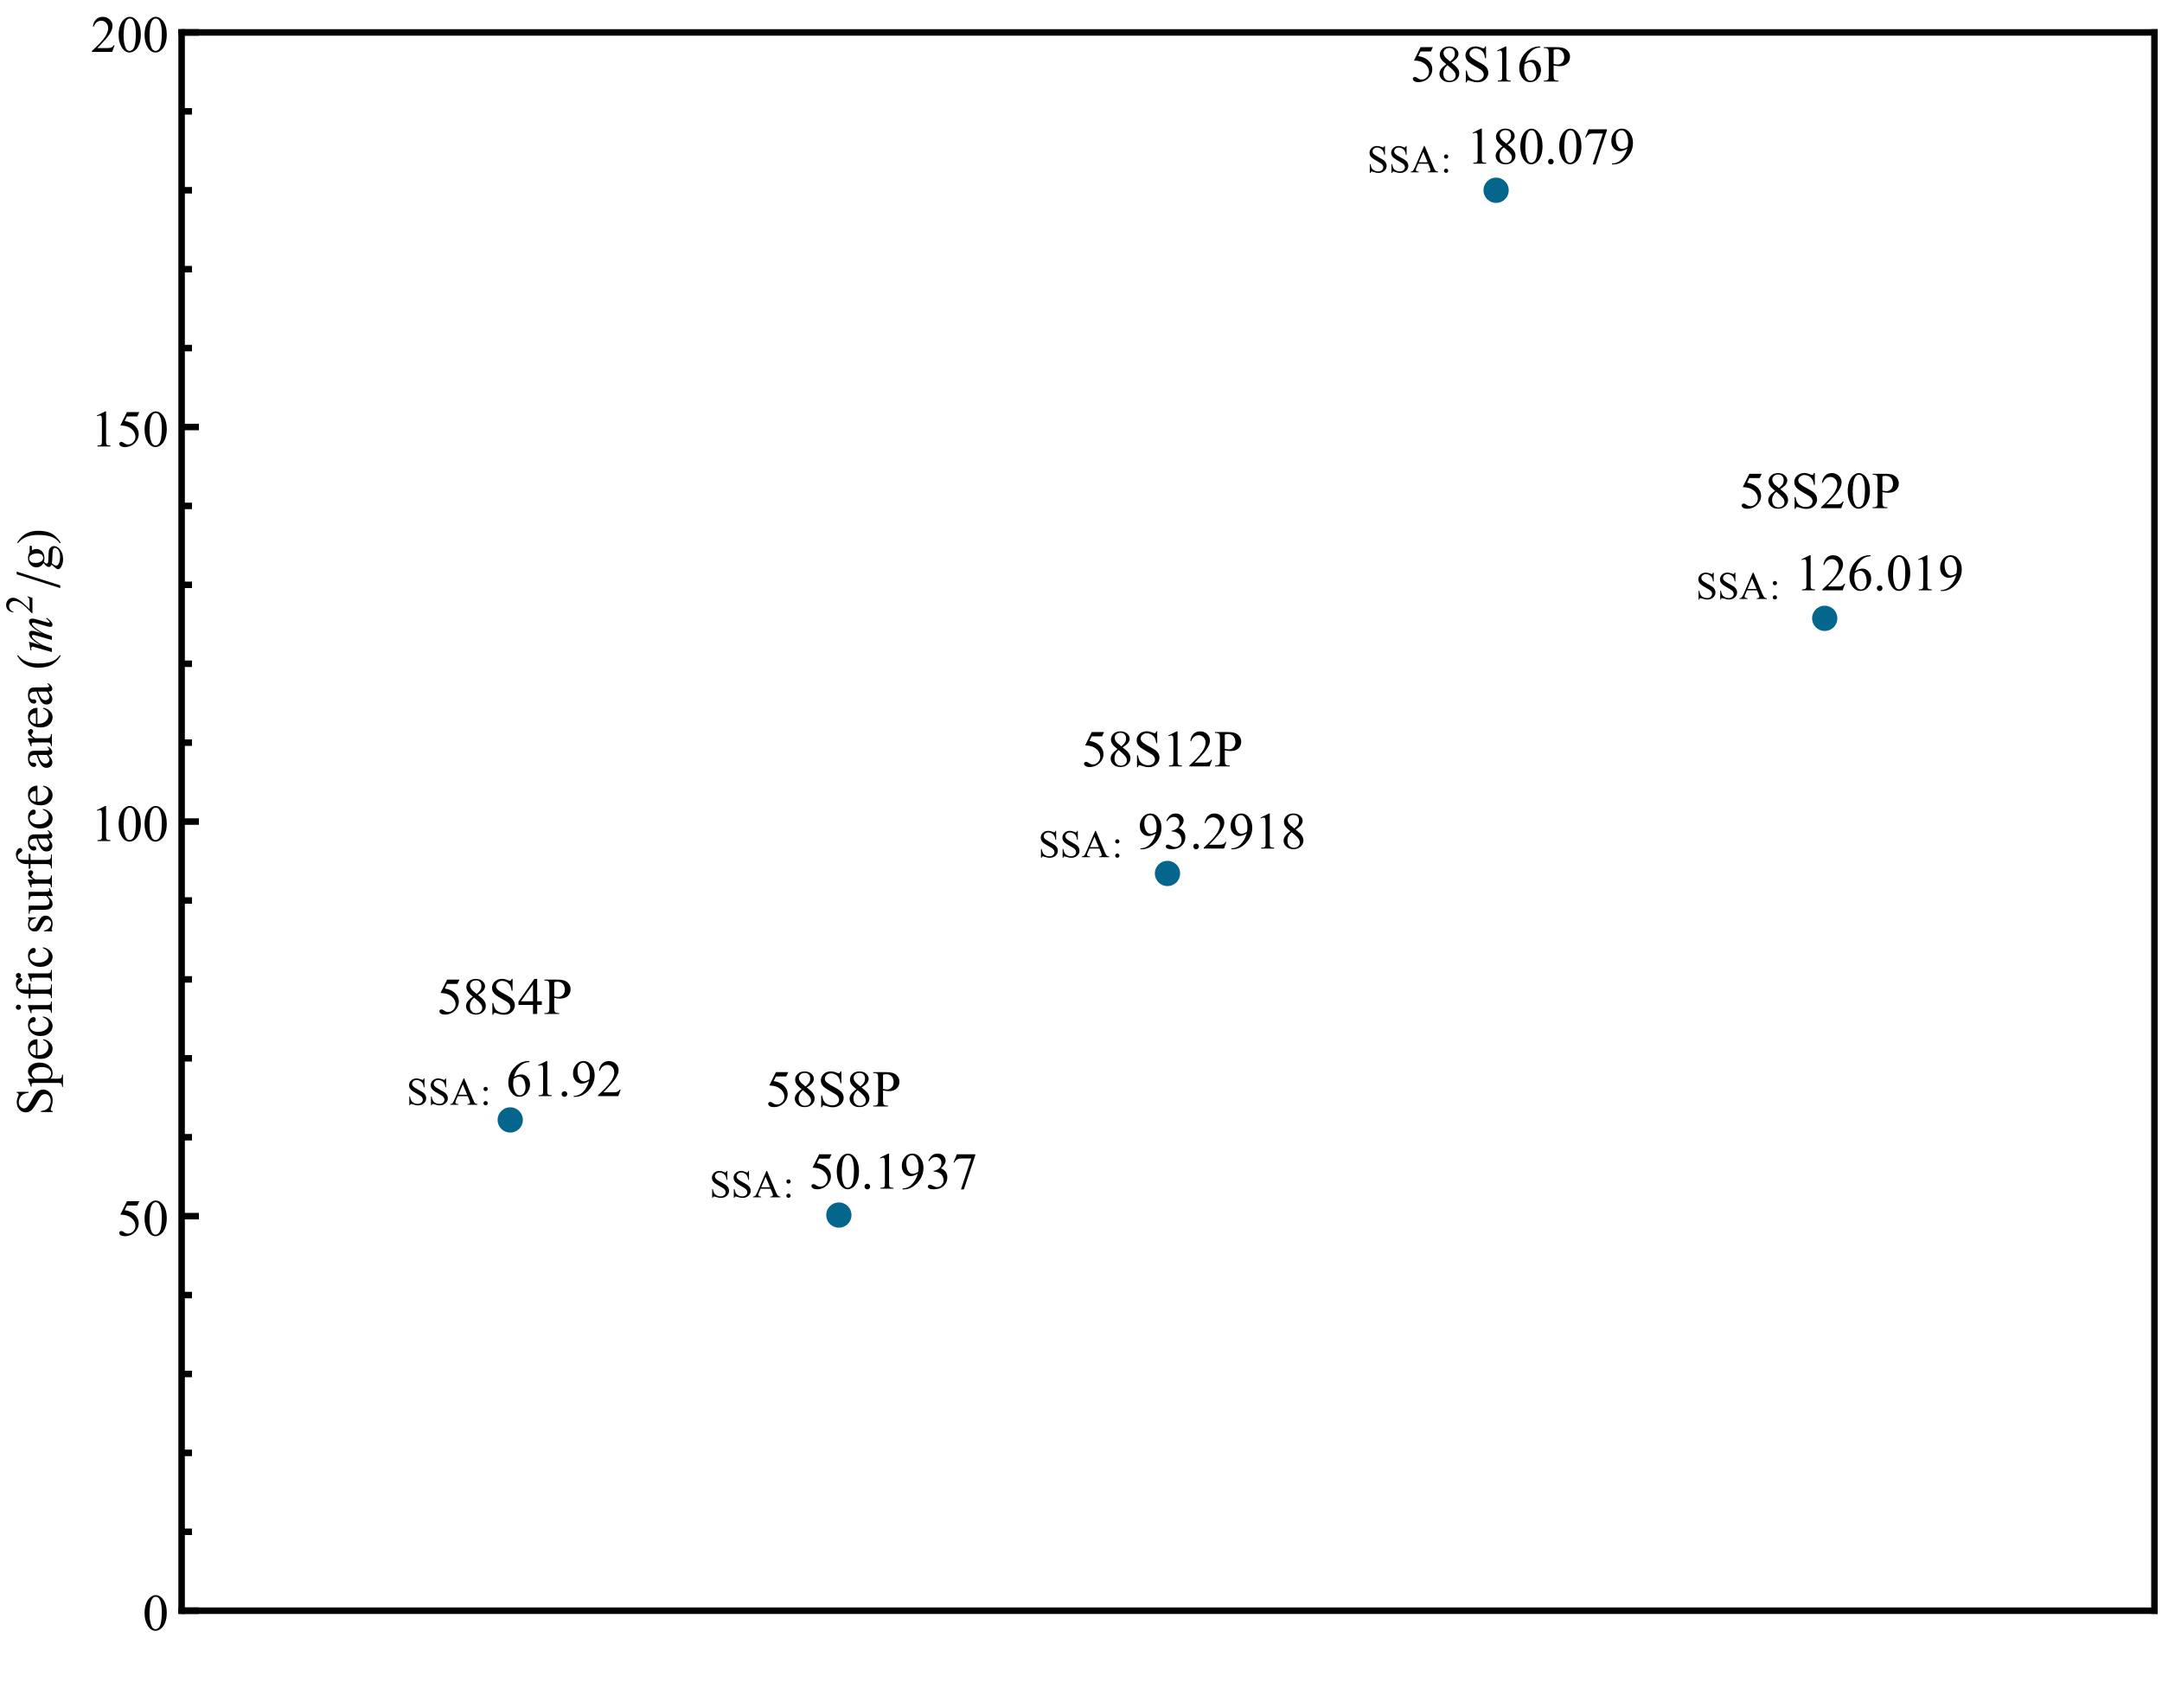 <?xml version="1.0" encoding="UTF-8"?>
<svg xmlns="http://www.w3.org/2000/svg" xmlns:xlink="http://www.w3.org/1999/xlink" width="500pt" height="395pt" viewBox="0 0 500 395" version="1.1">
<defs>
<g>
<symbol overflow="visible" id="glyph0-0">
<path style="stroke:none;" d="M 1.664 0 L 1.664 -7.5 L 7.664 -7.5 L 7.664 0 Z M 1.852 -0.188 L 7.477 -0.188 L 7.477 -7.312 L 1.852 -7.312 Z M 1.852 -0.188 "/>
</symbol>
<symbol overflow="visible" id="glyph0-1">
<path style="stroke:none;" d="M 5.211 -7.945 L 4.75 -6.949 L 2.359 -6.949 L 1.84 -5.883 C 2.871 -5.73 3.691 -5.344 4.301 -4.727 C 4.816 -4.191 5.074 -3.566 5.078 -2.852 C 5.074 -2.434 4.988 -2.047 4.824 -1.691 C 4.652 -1.336 4.441 -1.035 4.184 -0.785 C 3.926 -0.535 3.637 -0.332 3.32 -0.18 C 2.871 0.035 2.41 0.141 1.938 0.141 C 1.461 0.141 1.113 0.062 0.898 -0.102 C 0.68 -0.258 0.574 -0.438 0.574 -0.641 C 0.574 -0.746 0.617 -0.844 0.707 -0.93 C 0.797 -1.012 0.91 -1.055 1.047 -1.055 C 1.148 -1.055 1.238 -1.039 1.316 -1.008 C 1.391 -0.977 1.52 -0.895 1.703 -0.766 C 1.996 -0.559 2.293 -0.457 2.594 -0.461 C 3.051 -0.457 3.453 -0.629 3.801 -0.98 C 4.145 -1.324 4.316 -1.746 4.32 -2.242 C 4.316 -2.723 4.164 -3.172 3.855 -3.586 C 3.543 -4 3.117 -4.32 2.578 -4.555 C 2.148 -4.727 1.566 -4.828 0.836 -4.859 L 2.359 -7.945 Z M 5.211 -7.945 "/>
</symbol>
<symbol overflow="visible" id="glyph0-2">
<path style="stroke:none;" d="M 2.305 -4 C 1.672 -4.512 1.266 -4.926 1.086 -5.242 C 0.898 -5.551 0.809 -5.875 0.812 -6.219 C 0.809 -6.73 1.008 -7.176 1.41 -7.551 C 1.805 -7.922 2.336 -8.109 3 -8.109 C 3.641 -8.109 4.156 -7.934 4.547 -7.586 C 4.938 -7.238 5.133 -6.844 5.133 -6.398 C 5.133 -6.102 5.027 -5.797 4.816 -5.488 C 4.605 -5.18 4.164 -4.816 3.5 -4.398 C 4.184 -3.863 4.641 -3.445 4.863 -3.148 C 5.16 -2.742 5.309 -2.324 5.309 -1.887 C 5.309 -1.324 5.094 -0.844 4.668 -0.453 C 4.242 -0.055 3.684 0.141 2.992 0.141 C 2.238 0.141 1.652 -0.094 1.23 -0.57 C 0.895 -0.945 0.727 -1.359 0.727 -1.812 C 0.727 -2.156 0.844 -2.504 1.082 -2.855 C 1.316 -3.199 1.723 -3.582 2.305 -4 Z M 3.223 -4.629 C 3.691 -5.051 3.988 -5.383 4.113 -5.625 C 4.238 -5.867 4.301 -6.145 4.301 -6.457 C 4.301 -6.863 4.184 -7.184 3.953 -7.418 C 3.723 -7.652 3.41 -7.77 3.012 -7.77 C 2.613 -7.77 2.289 -7.652 2.039 -7.422 C 1.789 -7.191 1.664 -6.922 1.664 -6.617 C 1.664 -6.41 1.715 -6.207 1.82 -6.008 C 1.922 -5.801 2.07 -5.609 2.262 -5.426 Z M 2.578 -3.781 C 2.254 -3.5 2.012 -3.203 1.859 -2.883 C 1.699 -2.562 1.621 -2.215 1.625 -1.84 C 1.621 -1.336 1.758 -0.93 2.035 -0.629 C 2.309 -0.324 2.66 -0.176 3.086 -0.176 C 3.504 -0.176 3.844 -0.293 4.102 -0.531 C 4.355 -0.77 4.48 -1.059 4.484 -1.398 C 4.48 -1.676 4.406 -1.93 4.258 -2.156 C 3.98 -2.57 3.422 -3.109 2.578 -3.781 Z M 2.578 -3.781 "/>
</symbol>
<symbol overflow="visible" id="glyph0-3">
<path style="stroke:none;" d="M 5.5 -8.125 L 5.5 -5.379 L 5.285 -5.379 C 5.215 -5.906 5.086 -6.324 4.906 -6.641 C 4.719 -6.949 4.461 -7.199 4.129 -7.383 C 3.789 -7.562 3.441 -7.652 3.086 -7.656 C 2.676 -7.652 2.34 -7.527 2.078 -7.285 C 1.809 -7.035 1.676 -6.754 1.68 -6.438 C 1.676 -6.195 1.762 -5.977 1.934 -5.777 C 2.176 -5.48 2.75 -5.09 3.664 -4.605 C 4.398 -4.207 4.906 -3.898 5.18 -3.688 C 5.453 -3.469 5.66 -3.219 5.809 -2.934 C 5.953 -2.641 6.027 -2.34 6.031 -2.027 C 6.027 -1.426 5.793 -0.906 5.328 -0.473 C 4.859 -0.039 4.262 0.176 3.527 0.18 C 3.293 0.176 3.074 0.16 2.875 0.129 C 2.754 0.109 2.504 0.039 2.125 -0.082 C 1.742 -0.207 1.5 -0.27 1.398 -0.27 C 1.301 -0.27 1.223 -0.238 1.168 -0.18 C 1.109 -0.121 1.07 -0.004 1.043 0.18 L 0.828 0.18 L 0.828 -2.543 L 1.043 -2.543 C 1.145 -1.973 1.281 -1.543 1.453 -1.262 C 1.625 -0.973 1.887 -0.738 2.242 -0.555 C 2.594 -0.363 2.98 -0.27 3.406 -0.273 C 3.891 -0.27 4.277 -0.398 4.559 -0.66 C 4.84 -0.914 4.98 -1.219 4.984 -1.578 C 4.98 -1.766 4.926 -1.965 4.824 -2.168 C 4.715 -2.367 4.551 -2.551 4.324 -2.727 C 4.168 -2.836 3.75 -3.086 3.074 -3.469 C 2.391 -3.852 1.906 -4.156 1.625 -4.383 C 1.336 -4.609 1.121 -4.859 0.973 -5.133 C 0.824 -5.406 0.75 -5.707 0.75 -6.035 C 0.75 -6.605 0.969 -7.094 1.406 -7.508 C 1.844 -7.914 2.398 -8.121 3.078 -8.125 C 3.496 -8.121 3.945 -8.02 4.418 -7.816 C 4.637 -7.719 4.789 -7.668 4.883 -7.672 C 4.977 -7.668 5.059 -7.699 5.129 -7.762 C 5.191 -7.82 5.246 -7.941 5.285 -8.125 Z M 5.5 -8.125 "/>
</symbol>
<symbol overflow="visible" id="glyph0-4">
<path style="stroke:none;" d="M 5.586 -2.93 L 5.586 -2.098 L 4.516 -2.098 L 4.516 0 L 3.551 0 L 3.551 -2.098 L 0.188 -2.098 L 0.188 -2.848 L 3.875 -8.109 L 4.516 -8.109 L 4.516 -2.93 Z M 3.551 -2.93 L 3.551 -6.875 L 0.762 -2.93 Z M 3.551 -2.93 "/>
</symbol>
<symbol overflow="visible" id="glyph0-5">
<path style="stroke:none;" d="M 2.461 -3.719 L 2.461 -1.406 C 2.461 -0.906 2.516 -0.594 2.625 -0.477 C 2.773 -0.301 2.996 -0.215 3.297 -0.219 L 3.602 -0.219 L 3.602 0 L 0.199 0 L 0.199 -0.219 L 0.5 -0.219 C 0.828 -0.215 1.07 -0.324 1.219 -0.547 C 1.297 -0.664 1.336 -0.953 1.336 -1.406 L 1.336 -6.539 C 1.336 -7.039 1.281 -7.348 1.18 -7.469 C 1.023 -7.637 0.797 -7.723 0.5 -7.727 L 0.199 -7.727 L 0.199 -7.945 L 3.109 -7.945 C 3.82 -7.945 4.383 -7.871 4.793 -7.727 C 5.199 -7.578 5.543 -7.332 5.828 -6.984 C 6.105 -6.633 6.246 -6.219 6.25 -5.75 C 6.246 -5.094 6.031 -4.566 5.609 -4.164 C 5.18 -3.754 4.578 -3.551 3.797 -3.555 C 3.602 -3.551 3.395 -3.566 3.176 -3.598 C 2.953 -3.625 2.715 -3.664 2.461 -3.719 Z M 2.461 -4.055 C 2.668 -4.016 2.852 -3.984 3.012 -3.965 C 3.168 -3.945 3.305 -3.938 3.422 -3.938 C 3.828 -3.938 4.176 -4.094 4.473 -4.41 C 4.762 -4.723 4.91 -5.129 4.914 -5.633 C 4.91 -5.973 4.84 -6.293 4.703 -6.59 C 4.559 -6.883 4.359 -7.102 4.105 -7.25 C 3.844 -7.391 3.551 -7.465 3.227 -7.469 C 3.027 -7.465 2.773 -7.43 2.461 -7.359 Z M 2.461 -4.055 "/>
</symbol>
<symbol overflow="visible" id="glyph0-6">
<path style="stroke:none;" d="M 5.379 -8.109 L 5.379 -7.891 C 4.863 -7.84 4.441 -7.738 4.113 -7.582 C 3.785 -7.426 3.461 -7.191 3.148 -6.879 C 2.828 -6.562 2.566 -6.207 2.359 -5.82 C 2.148 -5.43 1.973 -4.969 1.836 -4.438 C 2.395 -4.82 2.961 -5.016 3.527 -5.016 C 4.07 -5.016 4.539 -4.797 4.941 -4.359 C 5.336 -3.922 5.535 -3.359 5.539 -2.672 C 5.535 -2.008 5.336 -1.402 4.934 -0.855 C 4.449 -0.191 3.809 0.141 3.012 0.141 C 2.465 0.141 2.004 -0.039 1.629 -0.398 C 0.887 -1.094 0.516 -2 0.516 -3.117 C 0.516 -3.828 0.656 -4.504 0.941 -5.145 C 1.227 -5.785 1.633 -6.352 2.164 -6.848 C 2.691 -7.344 3.199 -7.68 3.688 -7.852 C 4.168 -8.023 4.621 -8.109 5.039 -8.109 Z M 1.734 -4.008 C 1.664 -3.48 1.629 -3.055 1.629 -2.73 C 1.629 -2.355 1.695 -1.945 1.836 -1.508 C 1.973 -1.066 2.18 -0.719 2.453 -0.461 C 2.652 -0.277 2.895 -0.188 3.18 -0.188 C 3.52 -0.188 3.824 -0.348 4.09 -0.668 C 4.355 -0.988 4.488 -1.445 4.492 -2.039 C 4.488 -2.703 4.355 -3.281 4.094 -3.773 C 3.824 -4.262 3.449 -4.504 2.965 -4.508 C 2.816 -4.504 2.656 -4.473 2.488 -4.414 C 2.316 -4.348 2.066 -4.215 1.734 -4.008 Z M 1.734 -4.008 "/>
</symbol>
<symbol overflow="visible" id="glyph0-7">
<path style="stroke:none;" d="M 1.406 -7.164 L 3.34 -8.109 L 3.531 -8.109 L 3.531 -1.398 C 3.527 -0.953 3.547 -0.676 3.586 -0.57 C 3.625 -0.457 3.703 -0.375 3.82 -0.316 C 3.938 -0.254 4.176 -0.219 4.535 -0.219 L 4.535 0 L 1.547 0 L 1.547 -0.219 C 1.922 -0.219 2.164 -0.25 2.273 -0.312 C 2.383 -0.367 2.457 -0.445 2.5 -0.543 C 2.543 -0.637 2.566 -0.922 2.566 -1.398 L 2.566 -5.688 C 2.566 -6.262 2.547 -6.633 2.508 -6.805 C 2.48 -6.926 2.43 -7.02 2.359 -7.078 C 2.285 -7.133 2.199 -7.16 2.098 -7.164 C 1.953 -7.16 1.75 -7.102 1.492 -6.984 Z M 1.406 -7.164 "/>
</symbol>
<symbol overflow="visible" id="glyph0-8">
<path style="stroke:none;" d="M 1.5 -1.137 C 1.68 -1.137 1.832 -1.07 1.961 -0.945 C 2.082 -0.816 2.145 -0.664 2.148 -0.484 C 2.145 -0.305 2.082 -0.152 1.957 -0.027 C 1.832 0.102 1.68 0.164 1.5 0.164 C 1.32 0.164 1.164 0.102 1.039 -0.027 C 0.91 -0.152 0.848 -0.305 0.852 -0.484 C 0.848 -0.668 0.91 -0.824 1.039 -0.949 C 1.164 -1.074 1.32 -1.137 1.5 -1.137 Z M 1.5 -1.137 "/>
</symbol>
<symbol overflow="visible" id="glyph0-9">
<path style="stroke:none;" d="M 0.633 0.164 L 0.633 -0.055 C 1.141 -0.055 1.613 -0.172 2.051 -0.406 C 2.488 -0.633 2.91 -1.035 3.316 -1.605 C 3.723 -2.176 4.008 -2.801 4.172 -3.484 C 3.555 -3.09 3 -2.895 2.508 -2.895 C 1.949 -2.895 1.469 -3.109 1.074 -3.539 C 0.672 -3.969 0.473 -4.543 0.477 -5.262 C 0.473 -5.957 0.672 -6.574 1.07 -7.117 C 1.551 -7.777 2.18 -8.109 2.953 -8.109 C 3.602 -8.109 4.16 -7.84 4.629 -7.301 C 5.199 -6.629 5.484 -5.805 5.484 -4.828 C 5.484 -3.945 5.266 -3.121 4.832 -2.355 C 4.398 -1.59 3.797 -0.957 3.023 -0.457 C 2.391 -0.043 1.703 0.164 0.969 0.164 Z M 4.266 -3.922 C 4.336 -4.422 4.371 -4.828 4.371 -5.141 C 4.371 -5.516 4.305 -5.926 4.176 -6.363 C 4.047 -6.801 3.863 -7.137 3.629 -7.375 C 3.387 -7.605 3.121 -7.723 2.824 -7.727 C 2.477 -7.723 2.172 -7.566 1.91 -7.258 C 1.645 -6.941 1.512 -6.477 1.516 -5.867 C 1.512 -5.039 1.688 -4.395 2.039 -3.93 C 2.293 -3.594 2.605 -3.426 2.977 -3.43 C 3.156 -3.426 3.367 -3.469 3.613 -3.559 C 3.859 -3.641 4.078 -3.762 4.266 -3.922 Z M 4.266 -3.922 "/>
</symbol>
<symbol overflow="visible" id="glyph0-10">
<path style="stroke:none;" d="M 5.5 -1.531 L 4.945 0 L 0.258 0 L 0.258 -0.219 C 1.637 -1.469 2.605 -2.496 3.172 -3.297 C 3.73 -4.09 4.012 -4.82 4.016 -5.484 C 4.012 -5.988 3.859 -6.402 3.551 -6.727 C 3.238 -7.047 2.867 -7.207 2.445 -7.211 C 2.051 -7.207 1.699 -7.094 1.391 -6.867 C 1.078 -6.641 0.852 -6.305 0.703 -5.867 L 0.484 -5.867 C 0.582 -6.586 0.832 -7.141 1.238 -7.527 C 1.637 -7.914 2.145 -8.109 2.754 -8.109 C 3.395 -8.109 3.93 -7.902 4.367 -7.488 C 4.797 -7.074 5.016 -6.586 5.016 -6.023 C 5.016 -5.621 4.922 -5.219 4.734 -4.816 C 4.445 -4.184 3.977 -3.512 3.328 -2.805 C 2.352 -1.738 1.742 -1.098 1.508 -0.883 L 3.578 -0.883 C 3.996 -0.879 4.293 -0.895 4.465 -0.93 C 4.637 -0.957 4.789 -1.02 4.926 -1.121 C 5.062 -1.215 5.184 -1.352 5.285 -1.531 Z M 5.5 -1.531 "/>
</symbol>
<symbol overflow="visible" id="glyph0-11">
<path style="stroke:none;" d="M 0.434 -3.926 C 0.434 -4.832 0.57 -5.609 0.844 -6.266 C 1.117 -6.918 1.48 -7.406 1.934 -7.727 C 2.285 -7.98 2.648 -8.109 3.023 -8.109 C 3.633 -8.109 4.18 -7.797 4.664 -7.18 C 5.266 -6.406 5.566 -5.363 5.57 -4.047 C 5.566 -3.121 5.434 -2.34 5.172 -1.699 C 4.902 -1.055 4.562 -0.586 4.156 -0.297 C 3.742 -0.004 3.348 0.141 2.965 0.141 C 2.207 0.141 1.574 -0.305 1.07 -1.203 C 0.645 -1.953 0.434 -2.863 0.434 -3.926 Z M 1.582 -3.781 C 1.582 -2.684 1.715 -1.793 1.984 -1.102 C 2.207 -0.516 2.539 -0.223 2.984 -0.227 C 3.188 -0.223 3.406 -0.316 3.637 -0.512 C 3.859 -0.699 4.031 -1.02 4.156 -1.465 C 4.328 -2.137 4.418 -3.082 4.422 -4.305 C 4.418 -5.207 4.324 -5.965 4.141 -6.574 C 3.996 -7.023 3.816 -7.34 3.598 -7.531 C 3.438 -7.656 3.242 -7.723 3.016 -7.723 C 2.746 -7.723 2.512 -7.602 2.309 -7.367 C 2.027 -7.039 1.836 -6.531 1.734 -5.836 C 1.633 -5.141 1.582 -4.453 1.582 -3.781 Z M 1.582 -3.781 "/>
</symbol>
<symbol overflow="visible" id="glyph0-12">
<path style="stroke:none;" d="M 0.609 -6.434 C 0.836 -6.965 1.121 -7.375 1.465 -7.672 C 1.809 -7.961 2.238 -8.109 2.758 -8.109 C 3.395 -8.109 3.883 -7.902 4.227 -7.488 C 4.477 -7.176 4.605 -6.844 4.609 -6.5 C 4.605 -5.918 4.242 -5.32 3.523 -4.703 C 4.008 -4.512 4.379 -4.238 4.629 -3.883 C 4.879 -3.527 5.004 -3.109 5.004 -2.633 C 5.004 -1.941 4.785 -1.348 4.348 -0.844 C 3.777 -0.188 2.949 0.141 1.867 0.141 C 1.332 0.141 0.969 0.074 0.773 -0.059 C 0.578 -0.191 0.48 -0.332 0.484 -0.484 C 0.48 -0.598 0.527 -0.699 0.621 -0.785 C 0.715 -0.871 0.824 -0.914 0.953 -0.914 C 1.051 -0.914 1.152 -0.898 1.254 -0.867 C 1.316 -0.844 1.465 -0.77 1.703 -0.652 C 1.934 -0.527 2.098 -0.457 2.191 -0.434 C 2.332 -0.387 2.484 -0.363 2.656 -0.367 C 3.047 -0.363 3.395 -0.52 3.691 -0.832 C 3.988 -1.141 4.137 -1.504 4.137 -1.93 C 4.137 -2.234 4.066 -2.535 3.93 -2.828 C 3.828 -3.043 3.719 -3.211 3.598 -3.328 C 3.426 -3.484 3.195 -3.625 2.906 -3.754 C 2.613 -3.879 2.312 -3.941 2.008 -3.945 L 1.82 -3.945 L 1.82 -4.117 C 2.129 -4.156 2.438 -4.27 2.75 -4.453 C 3.059 -4.633 3.285 -4.852 3.43 -5.113 C 3.566 -5.367 3.637 -5.652 3.641 -5.965 C 3.637 -6.367 3.512 -6.691 3.262 -6.941 C 3.008 -7.188 2.695 -7.312 2.32 -7.312 C 1.715 -7.312 1.207 -6.988 0.805 -6.34 Z M 0.609 -6.434 "/>
</symbol>
<symbol overflow="visible" id="glyph0-13">
<path style="stroke:none;" d="M 1.207 -7.945 L 5.469 -7.945 L 5.469 -7.723 L 2.82 0.164 L 2.164 0.164 L 4.535 -6.992 L 2.352 -6.992 C 1.906 -6.988 1.594 -6.938 1.406 -6.832 C 1.078 -6.652 0.812 -6.375 0.617 -6 L 0.445 -6.062 Z M 1.207 -7.945 "/>
</symbol>
<symbol overflow="visible" id="glyph1-0">
<path style="stroke:none;" d="M 1.25 0 L 1.25 -5.625 L 5.75 -5.625 L 5.75 0 Z M 1.391 -0.141 L 5.609 -0.141 L 5.609 -5.484 L 1.391 -5.484 Z M 1.391 -0.141 "/>
</symbol>
<symbol overflow="visible" id="glyph1-1">
<path style="stroke:none;" d="M 4.125 -6.094 L 4.125 -4.035 L 3.965 -4.035 C 3.906 -4.43 3.812 -4.746 3.68 -4.98 C 3.543 -5.215 3.348 -5.398 3.098 -5.535 C 2.844 -5.672 2.582 -5.742 2.316 -5.742 C 2.008 -5.742 1.758 -5.648 1.559 -5.465 C 1.359 -5.277 1.258 -5.066 1.262 -4.828 C 1.258 -4.648 1.32 -4.48 1.449 -4.332 C 1.629 -4.109 2.062 -3.816 2.746 -3.453 C 3.301 -3.152 3.68 -2.926 3.887 -2.766 C 4.086 -2.605 4.242 -2.414 4.355 -2.199 C 4.465 -1.98 4.523 -1.754 4.523 -1.52 C 4.523 -1.066 4.348 -0.68 3.996 -0.352 C 3.645 -0.027 3.191 0.133 2.645 0.137 C 2.469 0.133 2.309 0.121 2.156 0.098 C 2.066 0.078 1.879 0.027 1.594 -0.062 C 1.305 -0.152 1.121 -0.199 1.051 -0.203 C 0.973 -0.199 0.914 -0.176 0.875 -0.137 C 0.828 -0.09 0.797 -0.004 0.781 0.137 L 0.621 0.137 L 0.621 -1.906 L 0.781 -1.906 C 0.855 -1.477 0.961 -1.156 1.09 -0.945 C 1.215 -0.73 1.41 -0.555 1.68 -0.418 C 1.941 -0.273 2.234 -0.203 2.555 -0.207 C 2.918 -0.203 3.203 -0.301 3.418 -0.496 C 3.629 -0.688 3.738 -0.918 3.738 -1.184 C 3.738 -1.328 3.695 -1.473 3.617 -1.625 C 3.535 -1.773 3.41 -1.914 3.242 -2.043 C 3.125 -2.129 2.812 -2.316 2.305 -2.602 C 1.793 -2.887 1.434 -3.113 1.219 -3.285 C 1.004 -3.453 0.84 -3.641 0.73 -3.848 C 0.617 -4.051 0.562 -4.277 0.562 -4.527 C 0.562 -4.953 0.727 -5.32 1.055 -5.629 C 1.383 -5.938 1.801 -6.094 2.309 -6.094 C 2.621 -6.094 2.953 -6.016 3.312 -5.863 C 3.473 -5.789 3.59 -5.754 3.66 -5.754 C 3.734 -5.754 3.797 -5.773 3.848 -5.82 C 3.895 -5.863 3.934 -5.957 3.965 -6.094 Z M 4.125 -6.094 "/>
</symbol>
<symbol overflow="visible" id="glyph1-2">
<path style="stroke:none;" d="M 4.117 -1.996 L 1.812 -1.996 L 1.406 -1.055 C 1.305 -0.82 1.254 -0.645 1.258 -0.535 C 1.254 -0.441 1.297 -0.363 1.387 -0.297 C 1.469 -0.227 1.656 -0.184 1.945 -0.164 L 1.945 0 L 0.07 0 L 0.07 -0.164 C 0.32 -0.203 0.48 -0.258 0.555 -0.336 C 0.699 -0.473 0.863 -0.758 1.051 -1.191 L 3.148 -6.094 L 3.301 -6.094 L 5.375 -1.137 C 5.539 -0.738 5.691 -0.477 5.828 -0.359 C 5.965 -0.238 6.156 -0.176 6.398 -0.164 L 6.398 0 L 4.047 0 L 4.047 -0.164 C 4.281 -0.172 4.441 -0.211 4.527 -0.281 C 4.609 -0.348 4.652 -0.43 4.652 -0.527 C 4.652 -0.652 4.594 -0.855 4.477 -1.137 Z M 3.996 -2.32 L 2.984 -4.727 L 1.945 -2.32 Z M 3.996 -2.32 "/>
</symbol>
<symbol overflow="visible" id="glyph1-3">
<path style="stroke:none;" d="M 1.27 -4.148 C 1.402 -4.148 1.516 -4.098 1.613 -4.004 C 1.707 -3.906 1.758 -3.793 1.758 -3.66 C 1.758 -3.523 1.707 -3.406 1.613 -3.312 C 1.516 -3.215 1.402 -3.168 1.27 -3.172 C 1.133 -3.168 1.016 -3.215 0.922 -3.312 C 0.824 -3.406 0.777 -3.523 0.781 -3.66 C 0.777 -3.793 0.824 -3.906 0.922 -4.004 C 1.016 -4.098 1.133 -4.148 1.27 -4.148 Z M 1.262 -0.855 C 1.395 -0.855 1.512 -0.805 1.609 -0.711 C 1.703 -0.609 1.75 -0.496 1.754 -0.363 C 1.75 -0.23 1.703 -0.113 1.609 -0.02 C 1.512 0.078 1.395 0.121 1.262 0.125 C 1.121 0.121 1.008 0.078 0.914 -0.02 C 0.82 -0.113 0.773 -0.23 0.773 -0.363 C 0.773 -0.496 0.82 -0.609 0.914 -0.711 C 1.008 -0.805 1.121 -0.855 1.262 -0.855 Z M 1.262 -0.855 "/>
</symbol>
<symbol overflow="visible" id="glyph2-0">
<path style="stroke:none;" d="M 0 -1.664 L -7.5 -1.664 L -7.5 -7.664 L 0 -7.664 Z M -0.188 -1.852 L -0.188 -7.477 L -7.312 -7.477 L -7.312 -1.852 Z M -0.188 -1.852 "/>
</symbol>
<symbol overflow="visible" id="glyph2-1">
<path style="stroke:none;" d="M -8.125 -5.5 L -5.379 -5.5 L -5.379 -5.285 C -5.906 -5.215 -6.324 -5.086 -6.641 -4.906 C -6.949 -4.719 -7.199 -4.461 -7.383 -4.129 C -7.562 -3.789 -7.652 -3.441 -7.656 -3.086 C -7.652 -2.676 -7.527 -2.34 -7.285 -2.078 C -7.035 -1.809 -6.754 -1.676 -6.438 -1.68 C -6.195 -1.676 -5.977 -1.762 -5.777 -1.934 C -5.48 -2.176 -5.09 -2.75 -4.605 -3.664 C -4.207 -4.398 -3.898 -4.906 -3.688 -5.18 C -3.469 -5.453 -3.219 -5.66 -2.934 -5.809 C -2.641 -5.953 -2.34 -6.027 -2.027 -6.031 C -1.426 -6.027 -0.906 -5.793 -0.473 -5.328 C -0.039 -4.859 0.176 -4.262 0.18 -3.527 C 0.176 -3.293 0.16 -3.074 0.129 -2.875 C 0.109 -2.754 0.039 -2.504 -0.082 -2.125 C -0.207 -1.742 -0.27 -1.5 -0.27 -1.398 C -0.27 -1.301 -0.238 -1.223 -0.18 -1.168 C -0.121 -1.109 -0.004 -1.07 0.18 -1.043 L 0.18 -0.828 L -2.543 -0.828 L -2.543 -1.043 C -1.973 -1.145 -1.543 -1.281 -1.262 -1.453 C -0.973 -1.625 -0.738 -1.887 -0.555 -2.242 C -0.363 -2.594 -0.27 -2.98 -0.273 -3.406 C -0.27 -3.891 -0.398 -4.277 -0.66 -4.559 C -0.914 -4.84 -1.219 -4.98 -1.578 -4.984 C -1.766 -4.98 -1.965 -4.926 -2.168 -4.824 C -2.367 -4.715 -2.551 -4.551 -2.727 -4.324 C -2.836 -4.168 -3.086 -3.75 -3.469 -3.074 C -3.852 -2.391 -4.156 -1.906 -4.383 -1.625 C -4.609 -1.336 -4.859 -1.121 -5.133 -0.973 C -5.406 -0.824 -5.707 -0.75 -6.035 -0.75 C -6.605 -0.75 -7.094 -0.969 -7.508 -1.406 C -7.914 -1.844 -8.121 -2.398 -8.125 -3.078 C -8.121 -3.496 -8.02 -3.945 -7.816 -4.418 C -7.719 -4.637 -7.668 -4.789 -7.672 -4.883 C -7.668 -4.977 -7.699 -5.059 -7.762 -5.129 C -7.82 -5.191 -7.941 -5.246 -8.125 -5.285 Z M -8.125 -5.5 "/>
</symbol>
<symbol overflow="visible" id="glyph2-2">
<path style="stroke:none;" d="M -4.836 0.012 L -5.5 -1.641 L -5.5 -1.863 L -4.25 -1.863 C -4.719 -2.141 -5.051 -2.418 -5.238 -2.699 C -5.426 -2.977 -5.52 -3.27 -5.523 -3.578 C -5.52 -4.117 -5.309 -4.566 -4.891 -4.93 C -4.371 -5.367 -3.699 -5.59 -2.875 -5.59 C -1.949 -5.59 -1.184 -5.324 -0.578 -4.793 C -0.082 -4.355 0.164 -3.805 0.164 -3.141 C 0.164 -2.852 0.121 -2.602 0.039 -2.391 C -0.02 -2.234 -0.133 -2.059 -0.312 -1.863 L 1.324 -1.863 C 1.691 -1.863 1.922 -1.883 2.023 -1.93 C 2.117 -1.973 2.199 -2.051 2.262 -2.164 C 2.32 -2.273 2.348 -2.477 2.352 -2.773 L 2.566 -2.773 L 2.566 0.039 L 2.352 0.039 L 2.352 -0.105 C 2.352 -0.32 2.312 -0.504 2.227 -0.656 C 2.184 -0.727 2.113 -0.781 2.02 -0.828 C 1.922 -0.867 1.68 -0.891 1.289 -0.891 L -3.785 -0.891 C -4.129 -0.891 -4.348 -0.875 -4.445 -0.844 C -4.535 -0.812 -4.605 -0.762 -4.656 -0.695 C -4.699 -0.625 -4.723 -0.531 -4.727 -0.414 C -4.723 -0.316 -4.695 -0.199 -4.648 -0.059 Z M -3.902 -1.863 L -1.898 -1.863 C -1.465 -1.863 -1.18 -1.879 -1.043 -1.914 C -0.816 -1.969 -0.617 -2.102 -0.445 -2.316 C -0.273 -2.527 -0.188 -2.797 -0.188 -3.125 C -0.188 -3.512 -0.34 -3.828 -0.645 -4.07 C -1.043 -4.387 -1.602 -4.547 -2.328 -4.547 C -3.141 -4.547 -3.773 -4.367 -4.219 -4.008 C -4.523 -3.758 -4.676 -3.461 -4.676 -3.117 C -4.676 -2.93 -4.629 -2.742 -4.535 -2.562 C -4.465 -2.418 -4.254 -2.188 -3.902 -1.863 Z M -3.902 -1.863 "/>
</symbol>
<symbol overflow="visible" id="glyph2-3">
<path style="stroke:none;" d="M -3.344 -1.277 C -2.543 -1.273 -1.918 -1.465 -1.469 -1.859 C -1.012 -2.246 -0.785 -2.707 -0.789 -3.234 C -0.785 -3.586 -0.883 -3.891 -1.078 -4.148 C -1.273 -4.406 -1.605 -4.625 -2.074 -4.805 L -1.957 -4.984 C -1.422 -4.902 -0.934 -4.664 -0.496 -4.27 C -0.055 -3.875 0.164 -3.383 0.164 -2.789 C 0.164 -2.141 -0.086 -1.586 -0.59 -1.133 C -1.09 -0.672 -1.766 -0.445 -2.613 -0.445 C -3.531 -0.445 -4.246 -0.68 -4.762 -1.152 C -5.273 -1.621 -5.531 -2.211 -5.531 -2.922 C -5.531 -3.523 -5.332 -4.02 -4.938 -4.406 C -4.539 -4.789 -4.008 -4.98 -3.344 -4.984 Z M -3.688 -1.277 L -3.688 -3.762 C -4.027 -3.742 -4.27 -3.699 -4.414 -3.641 C -4.629 -3.539 -4.801 -3.395 -4.93 -3.203 C -5.051 -3.008 -5.113 -2.805 -5.117 -2.594 C -5.113 -2.27 -4.988 -1.98 -4.738 -1.727 C -4.484 -1.469 -4.133 -1.32 -3.688 -1.277 Z M -3.688 -1.277 "/>
</symbol>
<symbol overflow="visible" id="glyph2-4">
<path style="stroke:none;" d="M -2.039 -4.934 C -1.328 -4.789 -0.781 -4.504 -0.406 -4.086 C -0.023 -3.66 0.164 -3.195 0.164 -2.684 C 0.164 -2.074 -0.09 -1.543 -0.602 -1.09 C -1.113 -0.637 -1.805 -0.41 -2.68 -0.41 C -3.52 -0.41 -4.207 -0.66 -4.734 -1.16 C -5.258 -1.66 -5.52 -2.262 -5.523 -2.969 C -5.52 -3.496 -5.379 -3.93 -5.105 -4.27 C -4.824 -4.609 -4.535 -4.781 -4.234 -4.781 C -4.086 -4.781 -3.965 -4.73 -3.875 -4.637 C -3.781 -4.535 -3.738 -4.402 -3.738 -4.234 C -3.738 -4.004 -3.812 -3.832 -3.961 -3.715 C -4.043 -3.648 -4.199 -3.602 -4.43 -3.582 C -4.656 -3.559 -4.832 -3.48 -4.957 -3.344 C -5.074 -3.207 -5.133 -3.02 -5.133 -2.777 C -5.133 -2.387 -4.988 -2.07 -4.699 -1.836 C -4.316 -1.516 -3.809 -1.359 -3.18 -1.359 C -2.535 -1.359 -1.969 -1.516 -1.484 -1.832 C -0.992 -2.145 -0.75 -2.57 -0.75 -3.105 C -0.75 -3.488 -0.879 -3.832 -1.141 -4.137 C -1.32 -4.352 -1.648 -4.559 -2.121 -4.766 Z M -2.039 -4.934 "/>
</symbol>
<symbol overflow="visible" id="glyph2-5">
<path style="stroke:none;" d="M -8.332 -1.742 C -8.332 -1.898 -8.273 -2.039 -8.156 -2.156 C -8.039 -2.273 -7.898 -2.332 -7.742 -2.332 C -7.57 -2.332 -7.43 -2.273 -7.316 -2.156 C -7.195 -2.039 -7.137 -1.898 -7.141 -1.742 C -7.137 -1.57 -7.195 -1.43 -7.316 -1.316 C -7.43 -1.195 -7.57 -1.137 -7.742 -1.141 C -7.898 -1.137 -8.039 -1.195 -8.156 -1.312 C -8.273 -1.43 -8.332 -1.57 -8.332 -1.742 Z M -5.523 -2.227 L -1.211 -2.227 C -0.875 -2.227 -0.652 -2.25 -0.543 -2.301 C -0.43 -2.348 -0.348 -2.418 -0.293 -2.516 C -0.238 -2.609 -0.211 -2.785 -0.211 -3.039 L 0 -3.039 L 0 -0.434 L -0.211 -0.434 C -0.211 -0.695 -0.234 -0.871 -0.285 -0.961 C -0.336 -1.047 -0.422 -1.117 -0.539 -1.172 C -0.656 -1.227 -0.879 -1.254 -1.211 -1.254 L -3.281 -1.254 C -3.863 -1.254 -4.238 -1.234 -4.414 -1.203 C -4.535 -1.172 -4.621 -1.129 -4.672 -1.07 C -4.719 -1.012 -4.746 -0.934 -4.746 -0.832 C -4.746 -0.723 -4.715 -0.59 -4.656 -0.434 L -4.867 -0.352 L -5.523 -1.969 Z M -5.523 -2.227 "/>
</symbol>
<symbol overflow="visible" id="glyph2-6">
<path style="stroke:none;" d="M -4.945 -2.473 L -1.418 -2.473 C -0.918 -2.473 -0.602 -2.527 -0.469 -2.637 C -0.297 -2.777 -0.211 -2.969 -0.211 -3.219 L -0.211 -3.703 L 0 -3.703 L 0 -0.5 L -0.211 -0.5 L -0.211 -0.738 C -0.211 -0.895 -0.25 -1.035 -0.328 -1.164 C -0.406 -1.293 -0.512 -1.383 -0.645 -1.434 C -0.777 -1.48 -1.035 -1.504 -1.418 -1.508 L -4.945 -1.508 L -4.945 -0.461 L -5.367 -0.461 L -5.367 -1.508 L -5.719 -1.508 C -6.254 -1.504 -6.707 -1.59 -7.078 -1.766 C -7.445 -1.934 -7.742 -2.195 -7.977 -2.551 C -8.203 -2.902 -8.32 -3.301 -8.32 -3.742 C -8.32 -4.152 -8.188 -4.531 -7.922 -4.875 C -7.742 -5.102 -7.543 -5.215 -7.328 -5.215 C -7.211 -5.215 -7.102 -5.164 -7 -5.062 C -6.895 -4.961 -6.844 -4.852 -6.844 -4.734 C -6.844 -4.645 -6.875 -4.547 -6.941 -4.449 C -7.004 -4.348 -7.141 -4.227 -7.355 -4.082 C -7.566 -3.938 -7.711 -3.805 -7.789 -3.688 C -7.859 -3.562 -7.898 -3.43 -7.898 -3.281 C -7.898 -3.102 -7.848 -2.949 -7.754 -2.824 C -7.652 -2.699 -7.504 -2.609 -7.309 -2.555 C -7.105 -2.5 -6.59 -2.473 -5.754 -2.473 L -5.367 -2.473 L -5.367 -3.855 L -4.945 -3.855 Z M -4.945 -2.473 "/>
</symbol>
<symbol overflow="visible" id="glyph2-7">
<path style="stroke:none;" d="M -5.523 -3.844 L -3.695 -3.844 L -3.695 -3.648 C -4.27 -3.5 -4.66 -3.309 -4.867 -3.078 C -5.074 -2.844 -5.18 -2.551 -5.18 -2.191 C -5.18 -1.918 -5.105 -1.695 -4.961 -1.527 C -4.816 -1.359 -4.656 -1.277 -4.484 -1.277 C -4.262 -1.277 -4.074 -1.34 -3.922 -1.465 C -3.758 -1.586 -3.59 -1.832 -3.41 -2.203 L -2.992 -3.059 C -2.605 -3.852 -2.098 -4.246 -1.465 -4.25 C -0.977 -4.246 -0.582 -4.062 -0.285 -3.695 C 0.016 -3.324 0.164 -2.91 0.164 -2.453 C 0.164 -2.121 0.105 -1.746 -0.012 -1.328 C -0.051 -1.199 -0.07 -1.094 -0.07 -1.016 C -0.07 -0.922 -0.02 -0.852 0.082 -0.805 L 0.082 -0.609 L -1.836 -0.609 L -1.836 -0.805 C -1.285 -0.91 -0.875 -1.121 -0.598 -1.43 C -0.316 -1.734 -0.176 -2.078 -0.18 -2.469 C -0.176 -2.734 -0.254 -2.953 -0.418 -3.125 C -0.574 -3.293 -0.766 -3.379 -0.992 -3.383 C -1.258 -3.379 -1.484 -3.285 -1.668 -3.098 C -1.852 -2.906 -2.086 -2.527 -2.367 -1.961 C -2.648 -1.395 -2.902 -1.023 -3.129 -0.852 C -3.348 -0.672 -3.629 -0.586 -3.973 -0.586 C -4.41 -0.586 -4.777 -0.734 -5.078 -1.039 C -5.371 -1.336 -5.52 -1.73 -5.523 -2.215 C -5.52 -2.426 -5.477 -2.68 -5.391 -2.984 C -5.332 -3.18 -5.301 -3.312 -5.305 -3.383 C -5.301 -3.441 -5.316 -3.492 -5.344 -3.527 C -5.367 -3.559 -5.426 -3.598 -5.523 -3.648 Z M -5.523 -3.844 "/>
</symbol>
<symbol overflow="visible" id="glyph2-8">
<path style="stroke:none;" d="M -5.367 -5.078 L -2.117 -5.078 C -1.492 -5.074 -1.113 -5.09 -0.973 -5.121 C -0.832 -5.152 -0.734 -5.199 -0.684 -5.262 C -0.625 -5.324 -0.598 -5.398 -0.602 -5.492 C -0.598 -5.609 -0.633 -5.746 -0.703 -5.898 L -0.5 -5.984 L 0.164 -4.375 L 0.164 -4.113 L -0.973 -4.113 C -0.473 -3.652 -0.156 -3.301 -0.027 -3.059 C 0.102 -2.816 0.164 -2.559 0.164 -2.289 C 0.164 -1.988 0.078 -1.727 -0.098 -1.508 C -0.27 -1.285 -0.492 -1.133 -0.77 -1.051 C -1.039 -0.961 -1.426 -0.918 -1.93 -0.922 L -4.324 -0.922 C -4.574 -0.918 -4.75 -0.891 -4.852 -0.84 C -4.949 -0.781 -5.023 -0.699 -5.078 -0.594 C -5.129 -0.484 -5.152 -0.293 -5.148 -0.012 L -5.367 -0.012 L -5.367 -1.891 L -1.773 -1.891 C -1.27 -1.887 -0.941 -1.973 -0.789 -2.152 C -0.629 -2.324 -0.551 -2.535 -0.555 -2.781 C -0.551 -2.949 -0.605 -3.141 -0.715 -3.352 C -0.82 -3.562 -1.02 -3.816 -1.32 -4.113 L -4.359 -4.113 C -4.664 -4.113 -4.867 -4.055 -4.977 -3.945 C -5.082 -3.832 -5.141 -3.602 -5.148 -3.25 L -5.367 -3.25 Z M -5.367 -5.078 "/>
</symbol>
<symbol overflow="visible" id="glyph2-9">
<path style="stroke:none;" d="M -5.523 -1.945 L -4.32 -1.945 C -5.117 -2.391 -5.52 -2.852 -5.523 -3.328 C -5.52 -3.539 -5.453 -3.715 -5.328 -3.859 C -5.195 -3.996 -5.047 -4.066 -4.875 -4.07 C -4.723 -4.066 -4.594 -4.016 -4.488 -3.918 C -4.379 -3.812 -4.324 -3.691 -4.328 -3.555 C -4.324 -3.418 -4.391 -3.266 -4.531 -3.098 C -4.664 -2.926 -4.734 -2.801 -4.734 -2.719 C -4.734 -2.648 -4.695 -2.57 -4.617 -2.492 C -4.453 -2.312 -4.188 -2.133 -3.828 -1.945 L -1.254 -1.945 C -0.957 -1.945 -0.73 -1.98 -0.578 -2.055 C -0.473 -2.105 -0.387 -2.195 -0.316 -2.324 C -0.246 -2.453 -0.211 -2.641 -0.211 -2.883 L 0 -2.883 L 0 -0.133 L -0.211 -0.133 C -0.211 -0.406 -0.254 -0.609 -0.34 -0.742 C -0.402 -0.84 -0.5 -0.91 -0.641 -0.949 C -0.703 -0.965 -0.895 -0.973 -1.207 -0.977 L -3.289 -0.977 C -3.91 -0.973 -4.281 -0.961 -4.402 -0.938 C -4.52 -0.914 -4.609 -0.867 -4.664 -0.797 C -4.719 -0.727 -4.746 -0.641 -4.746 -0.547 C -4.746 -0.422 -4.715 -0.285 -4.656 -0.133 L -4.867 -0.078 L -5.523 -1.699 Z M -5.523 -1.945 "/>
</symbol>
<symbol overflow="visible" id="glyph2-10">
<path style="stroke:none;" d="M -0.773 -3.414 C -0.344 -2.863 -0.098 -2.52 -0.035 -2.379 C 0.059 -2.168 0.105 -1.941 0.109 -1.703 C 0.105 -1.332 -0.02 -1.027 -0.27 -0.789 C -0.52 -0.547 -0.852 -0.426 -1.273 -0.43 C -1.531 -0.426 -1.758 -0.484 -1.953 -0.602 C -2.215 -0.762 -2.465 -1.039 -2.703 -1.438 C -2.934 -1.828 -3.219 -2.488 -3.555 -3.414 L -3.766 -3.414 C -4.301 -3.41 -4.668 -3.324 -4.867 -3.16 C -5.066 -2.988 -5.168 -2.742 -5.168 -2.422 C -5.168 -2.172 -5.102 -1.977 -4.969 -1.836 C -4.836 -1.68 -4.684 -1.605 -4.512 -1.609 L -4.172 -1.625 C -3.992 -1.621 -3.852 -1.574 -3.754 -1.484 C -3.656 -1.391 -3.609 -1.273 -3.609 -1.125 C -3.609 -0.977 -3.66 -0.855 -3.762 -0.77 C -3.863 -0.676 -4 -0.633 -4.18 -0.633 C -4.508 -0.633 -4.816 -0.805 -5.102 -1.148 C -5.379 -1.492 -5.52 -1.973 -5.523 -2.594 C -5.52 -3.07 -5.441 -3.461 -5.285 -3.766 C -5.16 -3.996 -4.969 -4.168 -4.719 -4.277 C -4.547 -4.348 -4.203 -4.383 -3.688 -4.383 L -1.863 -4.383 C -1.348 -4.383 -1.031 -4.391 -0.922 -4.41 C -0.805 -4.43 -0.73 -4.461 -0.691 -4.508 C -0.652 -4.551 -0.633 -4.605 -0.633 -4.664 C -0.633 -4.727 -0.645 -4.781 -0.672 -4.828 C -0.723 -4.91 -0.867 -5.066 -1.102 -5.305 L -0.773 -5.305 C -0.188 -4.863 0.105 -4.445 0.105 -4.047 C 0.105 -3.855 0.039 -3.703 -0.094 -3.59 C -0.227 -3.477 -0.453 -3.418 -0.773 -3.414 Z M -1.156 -3.414 L -3.199 -3.414 C -2.965 -2.824 -2.797 -2.445 -2.703 -2.273 C -2.527 -1.965 -2.348 -1.742 -2.164 -1.613 C -1.973 -1.477 -1.77 -1.41 -1.547 -1.414 C -1.266 -1.41 -1.031 -1.496 -0.848 -1.664 C -0.66 -1.828 -0.566 -2.02 -0.57 -2.242 C -0.566 -2.535 -0.762 -2.926 -1.156 -3.414 Z M -1.156 -3.414 "/>
</symbol>
<symbol overflow="visible" id="glyph2-11">
<path style="stroke:none;" d="M -1.957 -1.812 C -2.113 -1.48 -2.336 -1.23 -2.625 -1.055 C -2.914 -0.875 -3.23 -0.785 -3.578 -0.789 C -4.105 -0.785 -4.562 -0.984 -4.949 -1.391 C -5.328 -1.789 -5.52 -2.305 -5.523 -2.93 C -5.52 -3.438 -5.395 -3.879 -5.148 -4.258 L -5.148 -5.398 C -5.145 -5.562 -5.141 -5.66 -5.133 -5.688 C -5.125 -5.715 -5.109 -5.734 -5.086 -5.75 C -5.047 -5.766 -4.984 -5.777 -4.898 -5.781 C -4.797 -5.777 -4.727 -5.77 -4.688 -5.754 C -4.664 -5.738 -4.648 -5.715 -4.641 -5.691 C -4.629 -5.66 -4.621 -5.562 -4.625 -5.398 L -4.625 -4.699 C -4.34 -4.918 -3.98 -5.027 -3.547 -5.027 C -3.043 -5.027 -2.617 -4.836 -2.262 -4.453 C -1.902 -4.07 -1.723 -3.555 -1.727 -2.914 C -1.723 -2.645 -1.762 -2.375 -1.844 -2.098 C -1.695 -1.926 -1.566 -1.809 -1.457 -1.746 C -1.344 -1.684 -1.25 -1.652 -1.172 -1.656 C -1.102 -1.652 -1.035 -1.684 -0.977 -1.754 C -0.91 -1.816 -0.867 -1.945 -0.844 -2.133 C -0.828 -2.242 -0.812 -2.516 -0.805 -2.953 C -0.781 -3.758 -0.754 -4.277 -0.719 -4.516 C -0.668 -4.879 -0.535 -5.168 -0.316 -5.387 C -0.098 -5.598 0.172 -5.707 0.492 -5.711 C 0.934 -5.707 1.348 -5.5 1.734 -5.094 C 2.305 -4.48 2.59 -3.688 2.59 -2.707 C 2.59 -1.953 2.418 -1.316 2.078 -0.797 C 1.883 -0.504 1.68 -0.355 1.469 -0.359 C 1.371 -0.355 1.277 -0.379 1.188 -0.422 C 1.043 -0.488 0.844 -0.625 0.586 -0.832 C 0.547 -0.859 0.336 -1.059 -0.047 -1.43 C -0.164 -1.227 -0.27 -1.082 -0.371 -1 C -0.465 -0.914 -0.574 -0.871 -0.695 -0.875 C -0.832 -0.871 -0.992 -0.926 -1.176 -1.039 C -1.359 -1.148 -1.621 -1.406 -1.957 -1.812 Z M -5.242 -2.828 C -5.238 -2.539 -5.125 -2.297 -4.898 -2.105 C -4.668 -1.906 -4.312 -1.809 -3.836 -1.812 C -3.219 -1.809 -2.742 -1.941 -2.402 -2.211 C -2.145 -2.41 -2.016 -2.668 -2.016 -2.984 C -2.016 -3.277 -2.125 -3.523 -2.348 -3.715 C -2.57 -3.902 -2.922 -3.996 -3.398 -4 C -4.016 -3.996 -4.5 -3.863 -4.859 -3.598 C -5.109 -3.395 -5.238 -3.137 -5.242 -2.828 Z M 0 -1.75 C 0.195 -1.566 0.379 -1.43 0.555 -1.336 C 0.723 -1.242 0.883 -1.195 1.031 -1.195 C 1.219 -1.195 1.383 -1.309 1.523 -1.535 C 1.766 -1.926 1.887 -2.488 1.887 -3.227 C 1.887 -3.926 1.762 -4.445 1.512 -4.781 C 1.262 -5.117 0.996 -5.285 0.719 -5.285 C 0.512 -5.285 0.367 -5.184 0.289 -4.984 C 0.195 -4.777 0.145 -4.375 0.133 -3.781 C 0.109 -2.898 0.066 -2.223 0 -1.75 Z M 0 -1.75 "/>
</symbol>
<symbol overflow="visible" id="glyph3-0">
<path style="stroke:none;" d="M 0 -0.75 L -9.598 -0.75 L -9.598 -5.25 L 0 -5.25 Z M -0.75 -1.5 L -0.75 -4.5 L -8.848 -4.5 L -8.848 -1.5 Z M -0.75 -1.5 "/>
</symbol>
<symbol overflow="visible" id="glyph3-1">
<path style="stroke:none;" d="M 1.82 -3.492 L 2.039 -3.344 C 1.371 -2.289 0.598 -1.551 -0.289 -1.133 C -1.035 -0.773 -2.004 -0.598 -3.195 -0.598 C -4.18 -0.598 -5.059 -0.797 -5.828 -1.195 C -6.398 -1.484 -6.902 -1.883 -7.344 -2.398 C -7.574 -2.707 -7.809 -3.02 -8.039 -3.336 L -7.836 -3.469 C -6.867 -2.195 -5.316 -1.559 -3.18 -1.559 C -1.793 -1.559 -0.691 -1.734 0.129 -2.086 C 0.832 -2.387 1.395 -2.855 1.82 -3.492 Z M 1.82 -3.492 "/>
</symbol>
<symbol overflow="visible" id="glyph3-2">
<path style="stroke:none;" d="M -8.141 -3.805 L 1.934 -0.621 L 1.934 0 L -8.141 -3.18 Z M -8.141 -3.805 "/>
</symbol>
<symbol overflow="visible" id="glyph3-3">
<path style="stroke:none;" d="M -3.195 -3.25 C -2.004 -3.246 -1.035 -3.07 -0.289 -2.719 C 0.598 -2.301 1.371 -1.562 2.039 -0.504 L 1.82 -0.359 C 1.395 -0.992 0.832 -1.465 0.129 -1.77 C -0.691 -2.113 -1.793 -2.285 -3.18 -2.289 C -5.316 -2.285 -6.867 -1.652 -7.836 -0.387 L -8.039 -0.516 C -7.809 -0.828 -7.574 -1.141 -7.344 -1.453 C -6.902 -1.961 -6.398 -2.363 -5.828 -2.66 C -5.059 -3.051 -4.18 -3.246 -3.195 -3.25 Z M -3.195 -3.25 "/>
</symbol>
<symbol overflow="visible" id="glyph4-0">
<path style="stroke:none;" d="M 0 -1.664 L -7.5 -1.664 L -7.5 -7.664 L 0 -7.664 Z M -0.188 -1.852 L -0.188 -7.477 L -7.312 -7.477 L -7.312 -1.852 Z M -0.188 -1.852 "/>
</symbol>
<symbol overflow="visible" id="glyph4-1">
<path style="stroke:none;" d="M -5.305 -2.602 L -2.66 -1.84 C -3.281 -2.18 -3.746 -2.469 -4.062 -2.707 C -4.543 -3.078 -4.895 -3.438 -5.117 -3.789 C -5.238 -3.996 -5.301 -4.215 -5.305 -4.441 C -5.301 -4.637 -5.238 -4.797 -5.117 -4.926 C -4.988 -5.055 -4.828 -5.121 -4.633 -5.121 C -4.441 -5.121 -4.191 -5.074 -3.883 -4.984 L -2.398 -4.57 C -3.586 -5.203 -4.422 -5.805 -4.906 -6.383 C -5.168 -6.695 -5.301 -7.008 -5.305 -7.32 C -5.301 -7.492 -5.238 -7.641 -5.117 -7.758 C -4.992 -7.875 -4.805 -7.934 -4.547 -7.934 C -4.32 -7.934 -4.078 -7.898 -3.828 -7.828 L -1.547 -7.184 C -1.051 -7.043 -0.773 -6.973 -0.719 -6.973 C -0.664 -6.973 -0.617 -6.988 -0.578 -7.023 C -0.551 -7.047 -0.539 -7.078 -0.539 -7.117 C -0.539 -7.156 -0.574 -7.227 -0.648 -7.324 C -0.816 -7.543 -1.043 -7.75 -1.328 -7.953 L -1.207 -8.145 C -1.051 -8.047 -0.836 -7.871 -0.562 -7.625 C -0.289 -7.375 -0.102 -7.164 -0.004 -6.988 C 0.094 -6.812 0.141 -6.652 0.141 -6.504 C 0.141 -6.363 0.094 -6.246 0 -6.16 C -0.094 -6.066 -0.207 -6.023 -0.344 -6.023 C -0.527 -6.023 -0.906 -6.102 -1.477 -6.266 L -3.359 -6.797 C -3.789 -6.914 -4.031 -6.977 -4.078 -6.992 C -4.148 -7 -4.219 -7.008 -4.297 -7.008 C -4.391 -7.008 -4.469 -6.984 -4.523 -6.945 C -4.578 -6.895 -4.605 -6.844 -4.605 -6.785 C -4.605 -6.621 -4.52 -6.445 -4.352 -6.266 C -3.855 -5.719 -3.16 -5.215 -2.266 -4.75 C -1.676 -4.441 -0.922 -4.152 0 -3.883 L 0 -3 L -3.547 -4 C -3.922 -4.105 -4.18 -4.16 -4.312 -4.164 C -4.414 -4.16 -4.492 -4.141 -4.547 -4.102 C -4.598 -4.059 -4.621 -4.004 -4.625 -3.945 C -4.621 -3.812 -4.574 -3.676 -4.484 -3.531 C -4.328 -3.293 -4.004 -2.992 -3.504 -2.625 C -3.004 -2.258 -2.523 -1.973 -2.07 -1.77 C -1.852 -1.672 -1.164 -1.438 0 -1.07 L 0 -0.203 L -3.797 -1.289 L -4.289 -1.43 C -4.359 -1.453 -4.414 -1.465 -4.453 -1.469 C -4.539 -1.465 -4.613 -1.426 -4.684 -1.352 C -4.75 -1.27 -4.785 -1.172 -4.789 -1.055 C -4.785 -1 -4.762 -0.859 -4.719 -0.633 L -4.934 -0.578 Z M -5.305 -2.602 "/>
</symbol>
<symbol overflow="visible" id="glyph5-0">
<path style="stroke:none;" d="M 0 -1.25 L -5.625 -1.25 L -5.625 -5.75 L 0 -5.75 Z M -0.141 -1.391 L -0.141 -5.609 L -5.484 -5.609 L -5.484 -1.391 Z M -0.141 -1.391 "/>
</symbol>
<symbol overflow="visible" id="glyph5-1">
<path style="stroke:none;" d="M -1.148 -4.125 L 0 -3.711 L 0 -0.195 L -0.164 -0.195 C -1.105 -1.227 -1.875 -1.957 -2.473 -2.379 C -3.07 -2.801 -3.617 -3.012 -4.113 -3.012 C -4.488 -3.012 -4.797 -2.895 -5.043 -2.664 C -5.285 -2.43 -5.406 -2.152 -5.41 -1.832 C -5.406 -1.539 -5.32 -1.277 -5.152 -1.043 C -4.977 -0.809 -4.727 -0.637 -4.398 -0.527 L -4.398 -0.363 C -4.938 -0.438 -5.352 -0.625 -5.645 -0.93 C -5.934 -1.23 -6.082 -1.609 -6.082 -2.066 C -6.082 -2.547 -5.926 -2.949 -5.613 -3.273 C -5.301 -3.598 -4.934 -3.762 -4.516 -3.762 C -4.215 -3.762 -3.914 -3.691 -3.613 -3.551 C -3.133 -3.332 -2.629 -2.98 -2.105 -2.496 C -1.305 -1.766 -0.824 -1.309 -0.664 -1.129 L -0.664 -2.684 C -0.66 -3 -0.672 -3.223 -0.699 -3.352 C -0.719 -3.477 -0.766 -3.59 -0.84 -3.695 C -0.91 -3.797 -1.016 -3.887 -1.148 -3.965 Z M -1.148 -4.125 "/>
</symbol>
</g>
</defs>
<g id="surface40">
<path style=" stroke:none;fill-rule:evenodd;fill:rgb(1.961%,39.999%,55.293%);fill-opacity:1;" d="M 120.926 259 C 120.926 258.223 120.621 257.48 120.07 256.93 C 119.52 256.379 118.777 256.074 118 256.074 C 117.223 256.074 116.48 256.379 115.93 256.93 C 115.379 257.48 115.074 258.223 115.074 259 C 115.074 259.777 115.379 260.52 115.93 261.07 C 116.48 261.621 117.223 261.926 118 261.926 C 118.777 261.926 119.52 261.621 120.07 261.07 C 120.621 260.52 120.926 259.777 120.926 259 Z M 120.926 259 "/>
<path style=" stroke:none;fill-rule:evenodd;fill:rgb(1.961%,39.999%,55.293%);fill-opacity:1;" d="M 196.926 281 C 196.926 280.223 196.621 279.48 196.07 278.93 C 195.52 278.379 194.777 278.074 194 278.074 C 193.223 278.074 192.48 278.379 191.93 278.93 C 191.379 279.48 191.074 280.223 191.074 281 C 191.074 281.777 191.379 282.52 191.93 283.07 C 192.48 283.621 193.223 283.926 194 283.926 C 194.777 283.926 195.52 283.621 196.07 283.07 C 196.621 282.52 196.926 281.777 196.926 281 Z M 196.926 281 "/>
<path style=" stroke:none;fill-rule:evenodd;fill:rgb(1.961%,39.999%,55.293%);fill-opacity:1;" d="M 272.926 202 C 272.926 201.223 272.621 200.48 272.07 199.93 C 271.52 199.379 270.777 199.074 270 199.074 C 269.223 199.074 268.48 199.379 267.93 199.93 C 267.379 200.48 267.074 201.223 267.074 202 C 267.074 202.777 267.379 203.52 267.93 204.07 C 268.48 204.621 269.223 204.926 270 204.926 C 270.777 204.926 271.52 204.621 272.07 204.07 C 272.621 203.52 272.926 202.777 272.926 202 Z M 272.926 202 "/>
<path style=" stroke:none;fill-rule:evenodd;fill:rgb(1.961%,39.999%,55.293%);fill-opacity:1;" d="M 348.926 44 C 348.926 43.223 348.621 42.48 348.07 41.93 C 347.52 41.379 346.777 41.074 346 41.074 C 345.223 41.074 344.48 41.379 343.93 41.93 C 343.379 42.48 343.074 43.223 343.074 44 C 343.074 44.777 343.379 45.52 343.93 46.07 C 344.48 46.621 345.223 46.926 346 46.926 C 346.777 46.926 347.52 46.621 348.07 46.07 C 348.621 45.52 348.926 44.777 348.926 44 Z M 348.926 44 "/>
<path style=" stroke:none;fill-rule:evenodd;fill:rgb(1.961%,39.999%,55.293%);fill-opacity:1;" d="M 424.926 143 C 424.926 142.223 424.621 141.48 424.07 140.93 C 423.52 140.379 422.777 140.074 422 140.074 C 421.223 140.074 420.48 140.379 419.93 140.93 C 419.379 141.48 419.074 142.223 419.074 143 C 419.074 143.777 419.379 144.52 419.93 145.07 C 420.48 145.621 421.223 145.926 422 145.926 C 422.777 145.926 423.52 145.621 424.07 145.07 C 424.621 144.52 424.926 143.777 424.926 143 Z M 424.926 143 "/>
<g style="fill:rgb(0%,0%,0%);fill-opacity:1;">
  <use xlink:href="#glyph0-1" x="101.042" y="234.496"/>
  <use xlink:href="#glyph0-2" x="107.042" y="234.496"/>
</g>
<g style="fill:rgb(0%,0%,0%);fill-opacity:1;">
  <use xlink:href="#glyph0-3" x="113.042" y="234.496"/>
  <use xlink:href="#glyph0-4" x="119.715" y="234.496"/>
  <use xlink:href="#glyph0-5" x="125.715" y="234.496"/>
</g>
<g style="fill:rgb(0%,0%,0%);fill-opacity:1;">
  <use xlink:href="#glyph1-1" x="94.042" y="255.496"/>
  <use xlink:href="#glyph1-1" x="99.048" y="255.496"/>
  <use xlink:href="#glyph1-2" x="104.053" y="255.496"/>
</g>
<g style="fill:rgb(0%,0%,0%);fill-opacity:1;">
  <use xlink:href="#glyph1-3" x="111.042" y="255.496"/>
</g>
<g style="fill:rgb(0%,0%,0%);fill-opacity:1;">
  <use xlink:href="#glyph0-6" x="117.042" y="253.496"/>
  <use xlink:href="#glyph0-7" x="123.042" y="253.496"/>
  <use xlink:href="#glyph0-8" x="129.042" y="253.496"/>
  <use xlink:href="#glyph0-9" x="132.042" y="253.496"/>
  <use xlink:href="#glyph0-10" x="138.042" y="253.496"/>
</g>
<g style="fill:rgb(0%,0%,0%);fill-opacity:1;">
  <use xlink:href="#glyph0-1" x="177.083" y="255.896"/>
  <use xlink:href="#glyph0-2" x="183.083" y="255.896"/>
</g>
<g style="fill:rgb(0%,0%,0%);fill-opacity:1;">
  <use xlink:href="#glyph0-3" x="189.083" y="255.896"/>
  <use xlink:href="#glyph0-2" x="195.757" y="255.896"/>
  <use xlink:href="#glyph0-5" x="201.757" y="255.896"/>
</g>
<g style="fill:rgb(0%,0%,0%);fill-opacity:1;">
  <use xlink:href="#glyph1-1" x="164.083" y="276.896"/>
  <use xlink:href="#glyph1-1" x="169.089" y="276.896"/>
  <use xlink:href="#glyph1-2" x="174.095" y="276.896"/>
</g>
<g style="fill:rgb(0%,0%,0%);fill-opacity:1;">
  <use xlink:href="#glyph1-3" x="181.083" y="276.896"/>
</g>
<g style="fill:rgb(0%,0%,0%);fill-opacity:1;">
  <use xlink:href="#glyph0-1" x="187.083" y="274.896"/>
  <use xlink:href="#glyph0-11" x="193.083" y="274.896"/>
  <use xlink:href="#glyph0-8" x="199.083" y="274.896"/>
  <use xlink:href="#glyph0-7" x="202.083" y="274.896"/>
  <use xlink:href="#glyph0-9" x="208.083" y="274.896"/>
  <use xlink:href="#glyph0-12" x="214.083" y="274.896"/>
  <use xlink:href="#glyph0-13" x="220.083" y="274.896"/>
</g>
<g style="fill:rgb(0%,0%,0%);fill-opacity:1;">
  <use xlink:href="#glyph0-1" x="250.125" y="177.242"/>
  <use xlink:href="#glyph0-2" x="256.125" y="177.242"/>
</g>
<g style="fill:rgb(0%,0%,0%);fill-opacity:1;">
  <use xlink:href="#glyph0-3" x="262.125" y="177.242"/>
  <use xlink:href="#glyph0-7" x="268.799" y="177.242"/>
  <use xlink:href="#glyph0-10" x="274.799" y="177.242"/>
  <use xlink:href="#glyph0-5" x="280.799" y="177.242"/>
</g>
<g style="fill:rgb(0%,0%,0%);fill-opacity:1;">
  <use xlink:href="#glyph1-1" x="240.125" y="198.242"/>
  <use xlink:href="#glyph1-1" x="245.131" y="198.242"/>
  <use xlink:href="#glyph1-2" x="250.137" y="198.242"/>
</g>
<g style="fill:rgb(0%,0%,0%);fill-opacity:1;">
  <use xlink:href="#glyph1-3" x="257.125" y="198.242"/>
</g>
<g style="fill:rgb(0%,0%,0%);fill-opacity:1;">
  <use xlink:href="#glyph0-9" x="263.125" y="196.242"/>
  <use xlink:href="#glyph0-12" x="269.125" y="196.242"/>
  <use xlink:href="#glyph0-8" x="275.125" y="196.242"/>
  <use xlink:href="#glyph0-10" x="278.125" y="196.242"/>
  <use xlink:href="#glyph0-9" x="284.125" y="196.242"/>
  <use xlink:href="#glyph0-7" x="290.125" y="196.242"/>
  <use xlink:href="#glyph0-2" x="296.125" y="196.242"/>
</g>
<g style="fill:rgb(0%,0%,0%);fill-opacity:1;">
  <use xlink:href="#glyph0-1" x="326.167" y="18.857"/>
  <use xlink:href="#glyph0-2" x="332.167" y="18.857"/>
</g>
<g style="fill:rgb(0%,0%,0%);fill-opacity:1;">
  <use xlink:href="#glyph0-3" x="338.167" y="18.857"/>
  <use xlink:href="#glyph0-7" x="344.84" y="18.857"/>
  <use xlink:href="#glyph0-6" x="350.84" y="18.857"/>
  <use xlink:href="#glyph0-5" x="356.84" y="18.857"/>
</g>
<g style="fill:rgb(0%,0%,0%);fill-opacity:1;">
  <use xlink:href="#glyph1-1" x="316.167" y="39.857"/>
  <use xlink:href="#glyph1-1" x="321.173" y="39.857"/>
  <use xlink:href="#glyph1-2" x="326.178" y="39.857"/>
</g>
<g style="fill:rgb(0%,0%,0%);fill-opacity:1;">
  <use xlink:href="#glyph1-3" x="333.167" y="39.857"/>
</g>
<g style="fill:rgb(0%,0%,0%);fill-opacity:1;">
  <use xlink:href="#glyph0-7" x="339.167" y="37.857"/>
  <use xlink:href="#glyph0-2" x="345.167" y="37.857"/>
  <use xlink:href="#glyph0-11" x="351.167" y="37.857"/>
  <use xlink:href="#glyph0-8" x="357.167" y="37.857"/>
  <use xlink:href="#glyph0-11" x="360.167" y="37.857"/>
  <use xlink:href="#glyph0-13" x="366.167" y="37.857"/>
  <use xlink:href="#glyph0-9" x="372.167" y="37.857"/>
</g>
<g style="fill:rgb(0%,0%,0%);fill-opacity:1;">
  <use xlink:href="#glyph0-1" x="402.208" y="117.515"/>
  <use xlink:href="#glyph0-2" x="408.208" y="117.515"/>
</g>
<g style="fill:rgb(0%,0%,0%);fill-opacity:1;">
  <use xlink:href="#glyph0-3" x="414.208" y="117.515"/>
  <use xlink:href="#glyph0-10" x="420.882" y="117.515"/>
  <use xlink:href="#glyph0-11" x="426.882" y="117.515"/>
  <use xlink:href="#glyph0-5" x="432.882" y="117.515"/>
</g>
<g style="fill:rgb(0%,0%,0%);fill-opacity:1;">
  <use xlink:href="#glyph1-1" x="392.208" y="138.515"/>
  <use xlink:href="#glyph1-1" x="397.214" y="138.515"/>
  <use xlink:href="#glyph1-2" x="402.22" y="138.515"/>
</g>
<g style="fill:rgb(0%,0%,0%);fill-opacity:1;">
  <use xlink:href="#glyph1-3" x="409.208" y="138.515"/>
</g>
<g style="fill:rgb(0%,0%,0%);fill-opacity:1;">
  <use xlink:href="#glyph0-7" x="415.208" y="136.515"/>
  <use xlink:href="#glyph0-10" x="421.208" y="136.515"/>
  <use xlink:href="#glyph0-6" x="427.208" y="136.515"/>
  <use xlink:href="#glyph0-8" x="433.208" y="136.515"/>
  <use xlink:href="#glyph0-11" x="436.208" y="136.515"/>
  <use xlink:href="#glyph0-7" x="442.208" y="136.515"/>
  <use xlink:href="#glyph0-9" x="448.208" y="136.515"/>
</g>
<path style="fill:none;stroke-width:1.5;stroke-linecap:square;stroke-linejoin:miter;stroke:rgb(0%,0%,0%);stroke-opacity:1;stroke-miterlimit:3.25;" d="M 572.25 385.5 L 116 385.5 " transform="matrix(1,0,0,1,-74,-13)"/>
<path style="fill:none;stroke-width:1.5;stroke-linecap:square;stroke-linejoin:miter;stroke:rgb(0%,0%,0%);stroke-opacity:1;stroke-miterlimit:3.25;" d="M 116 385.5 L 116 20.5 " transform="matrix(1,0,0,1,-74,-13)"/>
<path style="fill:none;stroke-width:1.5;stroke-linecap:square;stroke-linejoin:miter;stroke:rgb(0%,0%,0%);stroke-opacity:1;stroke-miterlimit:3.25;" d="M 116 20.5 L 572.25 20.5 " transform="matrix(1,0,0,1,-74,-13)"/>
<path style="fill:none;stroke-width:1.5;stroke-linecap:square;stroke-linejoin:miter;stroke:rgb(0%,0%,0%);stroke-opacity:1;stroke-miterlimit:3.25;" d="M 572.25 20.5 L 572.25 385.5 " transform="matrix(1,0,0,1,-74,-13)"/>
<path style="fill:none;stroke-width:1.5;stroke-linecap:butt;stroke-linejoin:miter;stroke:rgb(0%,0%,0%);stroke-opacity:1;stroke-miterlimit:3.25;" d="M 116 385.5 L 120 385.5 " transform="matrix(1,0,0,1,-74,-13)"/>
<g style="fill:rgb(0%,0%,0%);fill-opacity:1;">
  <use xlink:href="#glyph0-11" x="33" y="377"/>
</g>
<path style="fill:none;stroke-width:1.5;stroke-linecap:butt;stroke-linejoin:miter;stroke:rgb(0%,0%,0%);stroke-opacity:1;stroke-miterlimit:3.25;" d="M 116 367.25 L 118.398 367.25 " transform="matrix(1,0,0,1,-74,-13)"/>
<path style="fill:none;stroke-width:1.5;stroke-linecap:butt;stroke-linejoin:miter;stroke:rgb(0%,0%,0%);stroke-opacity:1;stroke-miterlimit:3.25;" d="M 116 349 L 118.398 349 " transform="matrix(1,0,0,1,-74,-13)"/>
<path style="fill:none;stroke-width:1.5;stroke-linecap:butt;stroke-linejoin:miter;stroke:rgb(0%,0%,0%);stroke-opacity:1;stroke-miterlimit:3.25;" d="M 116 330.75 L 118.398 330.75 " transform="matrix(1,0,0,1,-74,-13)"/>
<path style="fill:none;stroke-width:1.5;stroke-linecap:butt;stroke-linejoin:miter;stroke:rgb(0%,0%,0%);stroke-opacity:1;stroke-miterlimit:3.25;" d="M 116 312.5 L 118.398 312.5 " transform="matrix(1,0,0,1,-74,-13)"/>
<path style="fill:none;stroke-width:1.5;stroke-linecap:butt;stroke-linejoin:miter;stroke:rgb(0%,0%,0%);stroke-opacity:1;stroke-miterlimit:3.25;" d="M 116 294.25 L 120 294.25 " transform="matrix(1,0,0,1,-74,-13)"/>
<g style="fill:rgb(0%,0%,0%);fill-opacity:1;">
  <use xlink:href="#glyph0-1" x="27" y="285.75"/>
  <use xlink:href="#glyph0-11" x="33" y="285.75"/>
</g>
<path style="fill:none;stroke-width:1.5;stroke-linecap:butt;stroke-linejoin:miter;stroke:rgb(0%,0%,0%);stroke-opacity:1;stroke-miterlimit:3.25;" d="M 116 276 L 118.398 276 " transform="matrix(1,0,0,1,-74,-13)"/>
<path style="fill:none;stroke-width:1.5;stroke-linecap:butt;stroke-linejoin:miter;stroke:rgb(0%,0%,0%);stroke-opacity:1;stroke-miterlimit:3.25;" d="M 116 257.75 L 118.398 257.75 " transform="matrix(1,0,0,1,-74,-13)"/>
<path style="fill:none;stroke-width:1.5;stroke-linecap:butt;stroke-linejoin:miter;stroke:rgb(0%,0%,0%);stroke-opacity:1;stroke-miterlimit:3.25;" d="M 116 239.5 L 118.398 239.5 " transform="matrix(1,0,0,1,-74,-13)"/>
<path style="fill:none;stroke-width:1.5;stroke-linecap:butt;stroke-linejoin:miter;stroke:rgb(0%,0%,0%);stroke-opacity:1;stroke-miterlimit:3.25;" d="M 116 221.25 L 118.398 221.25 " transform="matrix(1,0,0,1,-74,-13)"/>
<path style="fill:none;stroke-width:1.5;stroke-linecap:butt;stroke-linejoin:miter;stroke:rgb(0%,0%,0%);stroke-opacity:1;stroke-miterlimit:3.25;" d="M 116 203 L 120 203 " transform="matrix(1,0,0,1,-74,-13)"/>
<g style="fill:rgb(0%,0%,0%);fill-opacity:1;">
  <use xlink:href="#glyph0-7" x="21" y="194.5"/>
  <use xlink:href="#glyph0-11" x="27" y="194.5"/>
  <use xlink:href="#glyph0-11" x="33" y="194.5"/>
</g>
<path style="fill:none;stroke-width:1.5;stroke-linecap:butt;stroke-linejoin:miter;stroke:rgb(0%,0%,0%);stroke-opacity:1;stroke-miterlimit:3.25;" d="M 116 184.75 L 118.398 184.75 " transform="matrix(1,0,0,1,-74,-13)"/>
<path style="fill:none;stroke-width:1.5;stroke-linecap:butt;stroke-linejoin:miter;stroke:rgb(0%,0%,0%);stroke-opacity:1;stroke-miterlimit:3.25;" d="M 116 166.5 L 118.398 166.5 " transform="matrix(1,0,0,1,-74,-13)"/>
<path style="fill:none;stroke-width:1.5;stroke-linecap:butt;stroke-linejoin:miter;stroke:rgb(0%,0%,0%);stroke-opacity:1;stroke-miterlimit:3.25;" d="M 116 148.25 L 118.398 148.25 " transform="matrix(1,0,0,1,-74,-13)"/>
<path style="fill:none;stroke-width:1.5;stroke-linecap:butt;stroke-linejoin:miter;stroke:rgb(0%,0%,0%);stroke-opacity:1;stroke-miterlimit:3.25;" d="M 116 130 L 118.398 130 " transform="matrix(1,0,0,1,-74,-13)"/>
<path style="fill:none;stroke-width:1.5;stroke-linecap:butt;stroke-linejoin:miter;stroke:rgb(0%,0%,0%);stroke-opacity:1;stroke-miterlimit:3.25;" d="M 116 111.75 L 120 111.75 " transform="matrix(1,0,0,1,-74,-13)"/>
<g style="fill:rgb(0%,0%,0%);fill-opacity:1;">
  <use xlink:href="#glyph0-7" x="21" y="103.25"/>
  <use xlink:href="#glyph0-1" x="27" y="103.25"/>
  <use xlink:href="#glyph0-11" x="33" y="103.25"/>
</g>
<path style="fill:none;stroke-width:1.5;stroke-linecap:butt;stroke-linejoin:miter;stroke:rgb(0%,0%,0%);stroke-opacity:1;stroke-miterlimit:3.25;" d="M 116 93.5 L 118.398 93.5 " transform="matrix(1,0,0,1,-74,-13)"/>
<path style="fill:none;stroke-width:1.5;stroke-linecap:butt;stroke-linejoin:miter;stroke:rgb(0%,0%,0%);stroke-opacity:1;stroke-miterlimit:3.25;" d="M 116 75.25 L 118.398 75.25 " transform="matrix(1,0,0,1,-74,-13)"/>
<path style="fill:none;stroke-width:1.5;stroke-linecap:butt;stroke-linejoin:miter;stroke:rgb(0%,0%,0%);stroke-opacity:1;stroke-miterlimit:3.25;" d="M 116 57 L 118.398 57 " transform="matrix(1,0,0,1,-74,-13)"/>
<path style="fill:none;stroke-width:1.5;stroke-linecap:butt;stroke-linejoin:miter;stroke:rgb(0%,0%,0%);stroke-opacity:1;stroke-miterlimit:3.25;" d="M 116 38.75 L 118.398 38.75 " transform="matrix(1,0,0,1,-74,-13)"/>
<path style="fill:none;stroke-width:1.5;stroke-linecap:butt;stroke-linejoin:miter;stroke:rgb(0%,0%,0%);stroke-opacity:1;stroke-miterlimit:3.25;" d="M 116 20.5 L 120 20.5 " transform="matrix(1,0,0,1,-74,-13)"/>
<g style="fill:rgb(0%,0%,0%);fill-opacity:1;">
  <use xlink:href="#glyph0-10" x="21" y="12"/>
  <use xlink:href="#glyph0-11" x="27" y="12"/>
  <use xlink:href="#glyph0-11" x="33" y="12"/>
</g>
<g style="fill:rgb(0%,0%,0%);fill-opacity:1;">
  <use xlink:href="#glyph2-1" x="12" y="258"/>
  <use xlink:href="#glyph2-2" x="12" y="251.326"/>
  <use xlink:href="#glyph2-3" x="12" y="245.326"/>
  <use xlink:href="#glyph2-4" x="12" y="240"/>
  <use xlink:href="#glyph2-5" x="12" y="234.674"/>
  <use xlink:href="#glyph2-6" x="12" y="231.34"/>
  <use xlink:href="#glyph2-5" x="12" y="227.344"/>
  <use xlink:href="#glyph2-4" x="12" y="224.01"/>
</g>
<g style="fill:rgb(0%,0%,0%);fill-opacity:1;">
  <use xlink:href="#glyph2-7" x="12" y="216"/>
  <use xlink:href="#glyph2-8" x="12" y="211.33"/>
  <use xlink:href="#glyph2-9" x="12" y="205.33"/>
  <use xlink:href="#glyph2-6" x="12" y="201.334"/>
  <use xlink:href="#glyph2-10" x="12" y="197.338"/>
  <use xlink:href="#glyph2-4" x="12" y="192.012"/>
  <use xlink:href="#glyph2-3" x="12" y="186.686"/>
</g>
<g style="fill:rgb(0%,0%,0%);fill-opacity:1;">
  <use xlink:href="#glyph2-10" x="12" y="178"/>
  <use xlink:href="#glyph2-9" x="12" y="172.674"/>
  <use xlink:href="#glyph2-3" x="12" y="168.678"/>
  <use xlink:href="#glyph2-10" x="12" y="163.352"/>
</g>
<g style="fill:rgb(0%,0%,0%);fill-opacity:1;">
  <use xlink:href="#glyph3-1" x="12" y="155"/>
</g>
<g style="fill:rgb(0%,0%,0%);fill-opacity:1;">
  <use xlink:href="#glyph4-1" x="12" y="151"/>
</g>
<g style="fill:rgb(0%,0%,0%);fill-opacity:1;">
  <use xlink:href="#glyph5-1" x="7.5" y="142"/>
</g>
<g style="fill:rgb(0%,0%,0%);fill-opacity:1;">
  <use xlink:href="#glyph3-2" x="12" y="136"/>
</g>
<g style="fill:rgb(0%,0%,0%);fill-opacity:1;">
  <use xlink:href="#glyph2-11" x="12" y="132"/>
</g>
<g style="fill:rgb(0%,0%,0%);fill-opacity:1;">
  <use xlink:href="#glyph3-3" x="12" y="126"/>
</g>
</g>
</svg>
